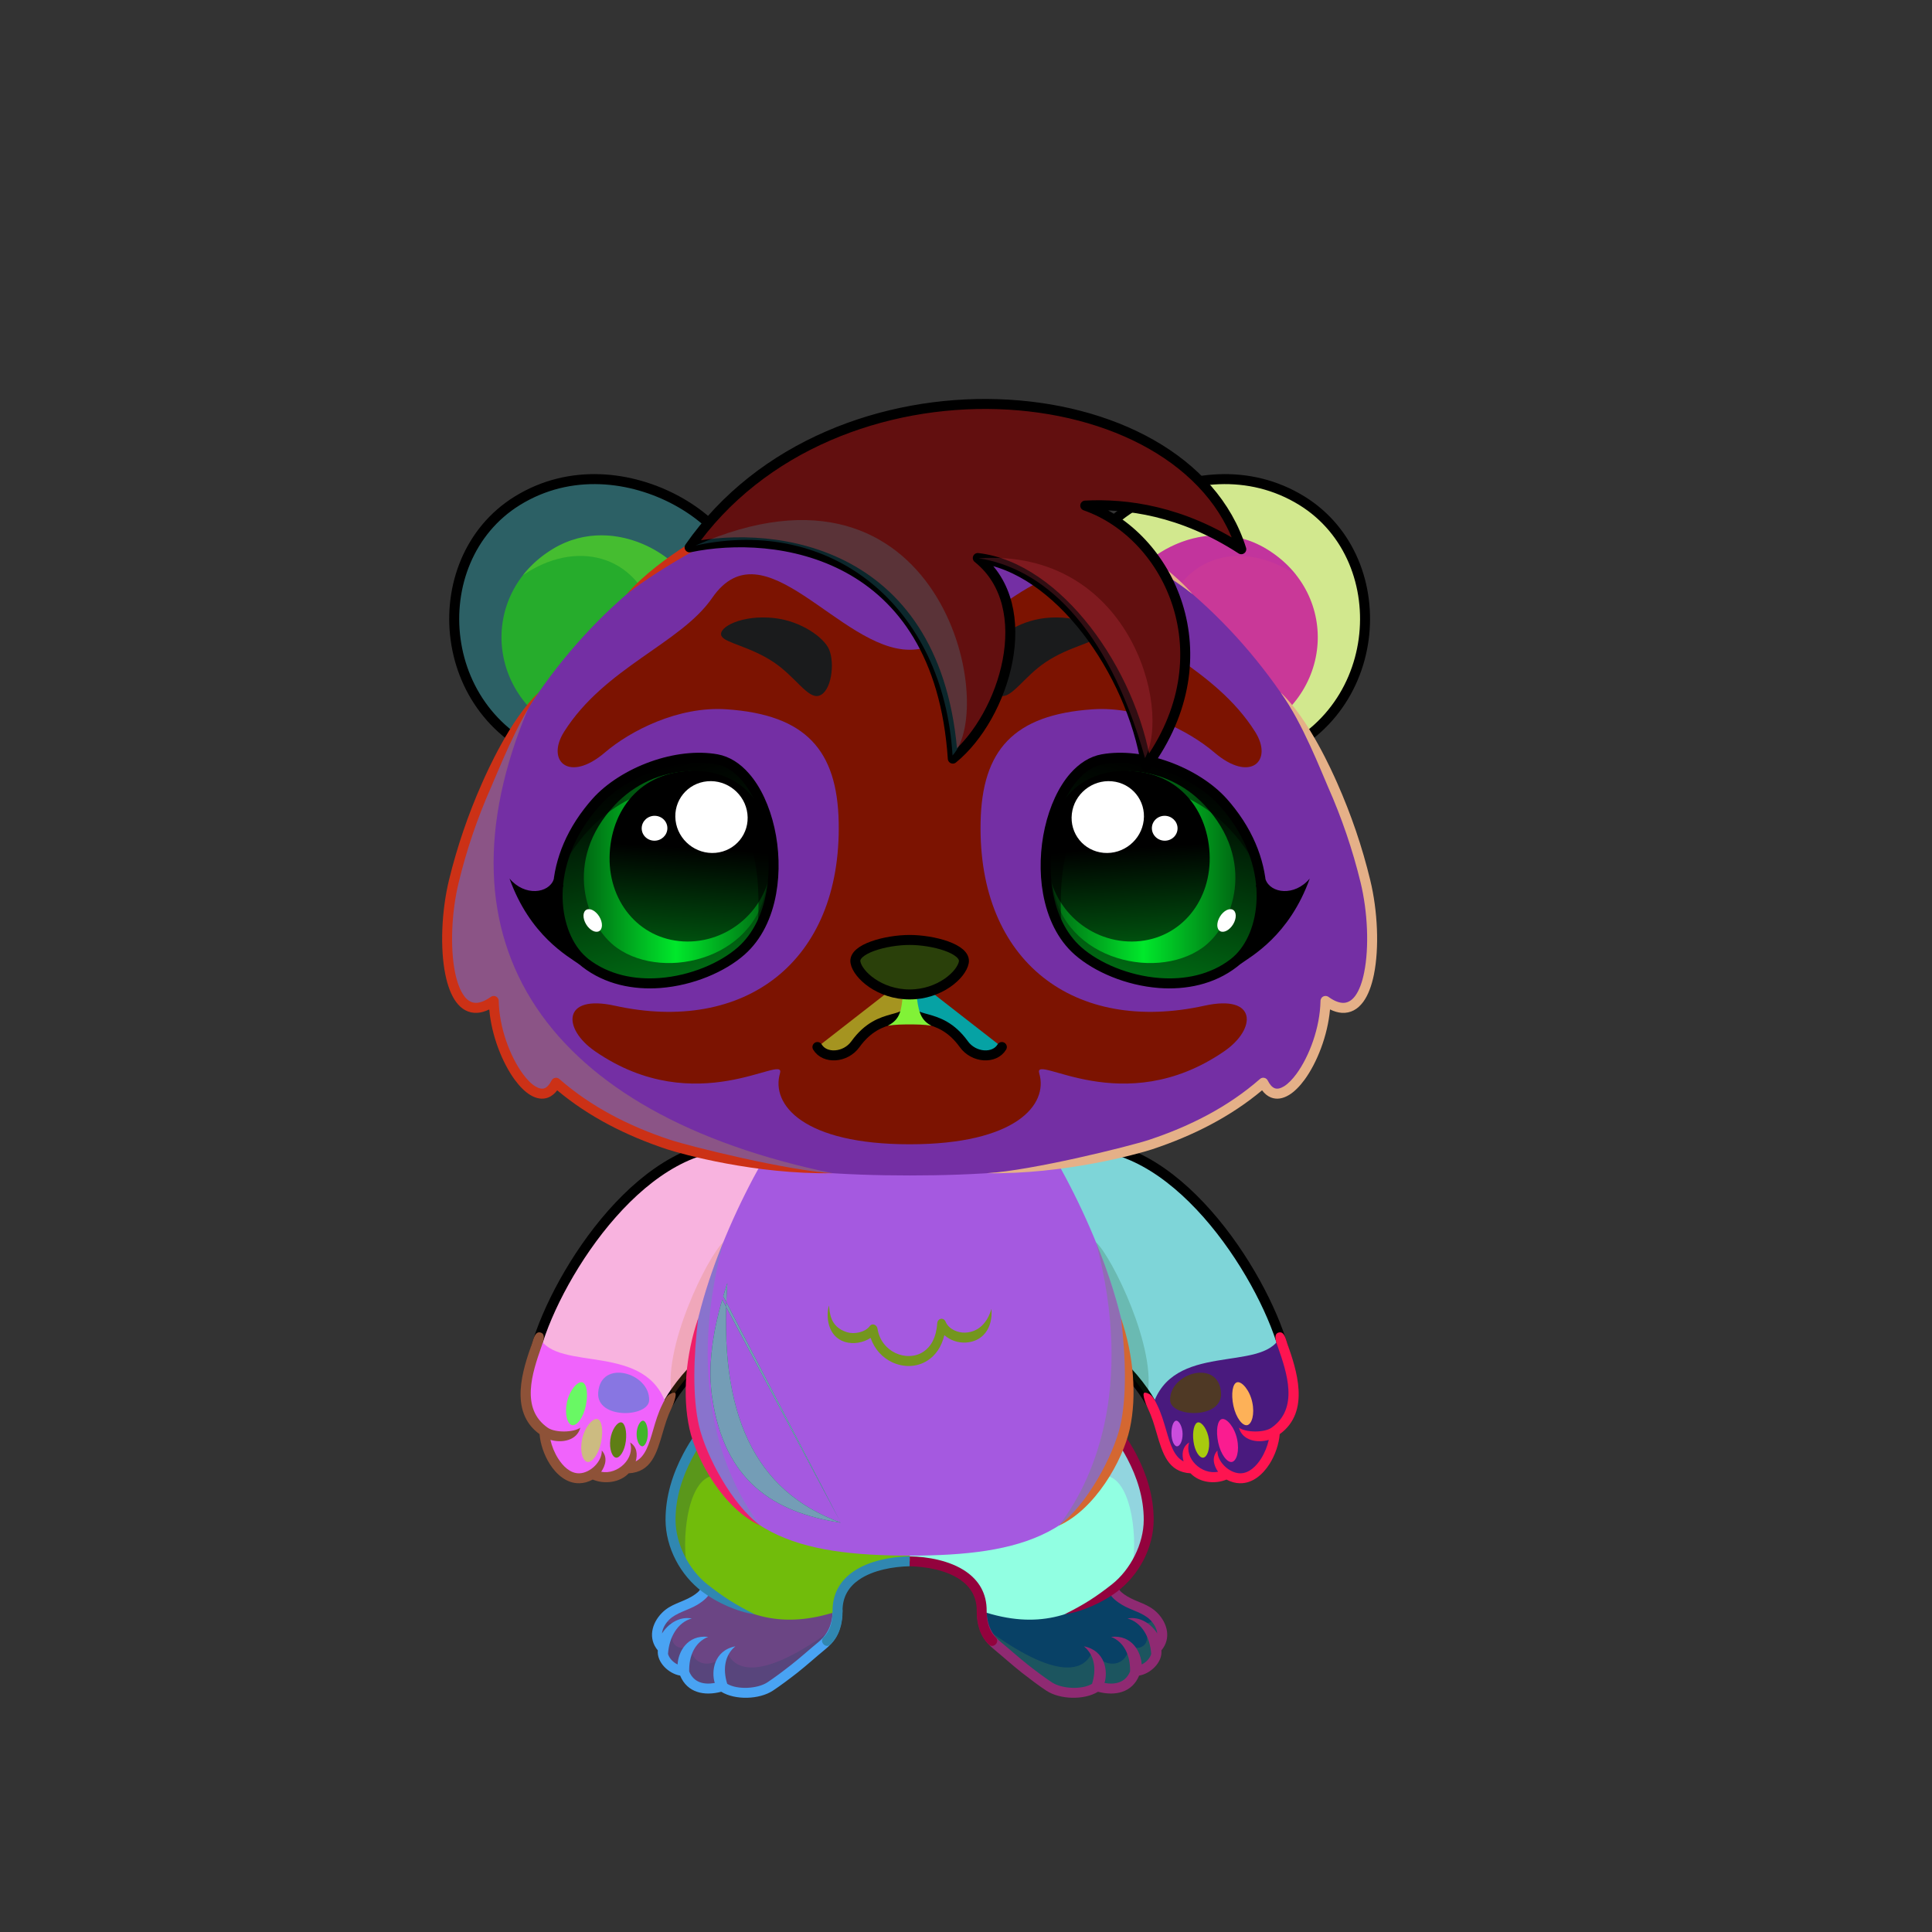 <svg xmlns="http://www.w3.org/2000/svg" xmlns:xlink="http://www.w3.org/1999/xlink" style="shape-rendering:geometricPrecision; text-rendering:geometricPrecision; image-rendering:optimizeQuality; fill-rule:evenodd; clip-rule:evenodd" version="1.1" viewBox="0 0 29000 29000" xml:space="preserve"><rect x="0" y="0" width="29000" height="29000" fill="#333333" stroke="none"/><defs><style type="text/css">.HairBack-Bear0fil22 {fill:none}
.Tail-Bear0fil22 {fill:none}
.RightFoot-Bear0fil35 {fill:#787878}
.RightFoot-Bear0fil14 {fill:black;fill-opacity:0.2}
.RightFoot-Bear0fil32 {fill:black;fill-rule:nonzero}
.RightLeg-Bear0fil437 {fill:url(#RightLeg-Bear0id151)}
.RightLeg-Bear0fil14 {fill:black;fill-opacity:0.2}
.RightLeg-Bear0fil32 {fill:black;fill-rule:nonzero}
.LeftFoot-Bear0fil35 {fill:#787878}
.LeftFoot-Bear0fil14 {fill:black;fill-opacity:0.2}
.LeftFoot-Bear0fil32 {fill:black;fill-rule:nonzero}
.LeftLeg-Bear0fil447 {fill:url(#LeftLeg-Bear0id520)}
.LeftLeg-Bear0fil14 {fill:black;fill-opacity:0.2}
.LeftLeg-Bear0fil32 {fill:black;fill-rule:nonzero}
.RightHand-Bear0fil452 {fill:url(#RightHand-Bear0id388)}
.RightHand-Bear0fil14 {fill:black;fill-opacity:0.2}
.RightHand-Bear0fil22 {fill:none}
.RightHand-Bear0str0 {stroke:black;stroke-width:150;stroke-linecap:round;stroke-linejoin:round}
.RightPaw-Bear0fil457 {fill:#585b5f}
.RightPaw-Bear0fil32 {fill:black;fill-rule:nonzero}
.RightPaw-Bear0fil458 {fill:#A16A6A}
.LeftHand-Bear0fil465 {fill:url(#LeftHand-Bear0id386)}
.LeftHand-Bear0fil14 {fill:black;fill-opacity:0.2}
.LeftHand-Bear0fil22 {fill:none}
.LeftHand-Bear0str0 {stroke:black;stroke-width:150;stroke-linecap:round;stroke-linejoin:round}
.LeftPaw-Bear0fil457 {fill:#585b5f}
.LeftPaw-Bear0fil32 {fill:black;fill-rule:nonzero}
.LeftPaw-Bear0fil458 {fill:#A16A6A}
.Body-Bear4fil481 {fill:url(#Body-Bear4id268)}
.Body-Bear4fil14 {fill:black;fill-opacity:0.2}
.Body-Bear4fil32 {fill:black;fill-rule:nonzero}
.Body-Bear4fil22 {fill:none}
.Ears-Bear0fil484 {fill:url(#Ears-Bear0id402)}
.Ears-Bear0fil14 {fill:black;fill-opacity:0.2}
.Ears-Bear0fil486 {fill:url(#Ears-Bear0id67)}
.Ears-Bear0fil483 {fill:url(#Ears-Bear0id492)}
.Ears-Bear0str4 {stroke:black;stroke-width:150}
.Ears-Bear0fil485 {fill:url(#Ears-Bear0id427)}
.Head-Bear5fil520 {fill:url(#Head-Bear5id232)}
.Head-Bear5fil14 {fill:black;fill-opacity:0.2}
.Head-Bear5fil32 {fill:black;fill-rule:nonzero}
.Head-Bear5fil521 {fill:url(#Head-Bear5id460)}
.Mouth-Bear10fil100 {fill:black}
.Mouth-Bear10fil22 {fill:none}
.Mouth-Bear10str0 {stroke:black;stroke-width:150;stroke-linecap:round;stroke-linejoin:round}
.Eyes-Bear3fil540 {fill:url(#Eyes-Bear3id940)}
.Eyes-Bear3fil541 {fill:url(#Eyes-Bear3id712)}
.Eyes-Bear3fil542 {fill:url(#Eyes-Bear3id670)}
.Eyes-Bear3fil152 {fill:white}
.Eyes-Bear3fil157 {fill:black;fill-opacity:0.502}
.Eyes-Bear3fil32 {fill:black;fill-rule:nonzero}
.Eyes-Bear3fil155 {fill:#202223}
.Eyes-Bear3fil14 {fill:black;fill-opacity:0.2}
.Eyes-Bear3fil543 {fill:url(#Eyes-Bear3id939)}
.Eyes-Bear3fil544 {fill:url(#Eyes-Bear3id725)}
.Eyes-Bear3fil545 {fill:url(#Eyes-Bear3id695)}
.Moustache-Bear0fil22 {fill:none}
.Nose-Bear0fil598 {fill:url(#Nose-Bear0id451)}
.Nose-Bear0str0 {stroke:black;stroke-width:150;stroke-linecap:round;stroke-linejoin:round}
.Hair-Bear6fil14 {fill:black;fill-opacity:0.2}
.Hair-Bear6fil604 {fill:url(#Hair-Bear6id1014)}
.Hair-Bear6str0 {stroke:black;stroke-width:150;stroke-linecap:round;stroke-linejoin:round}
</style><linearGradient gradientUnits="objectBoundingBox" id="RightLeg-Bear0id151" x1="50%" x2="50%" xlink:href="#RightLeg-Bear0id150" y1="100%" y2="0%">
  </linearGradient><linearGradient gradientUnits="objectBoundingBox" id="LeftLeg-Bear0id520" x1="50%" x2="50%" xlink:href="#LeftLeg-Bear0id150" y1="100%" y2="0%">
  </linearGradient><linearGradient gradientUnits="objectBoundingBox" id="RightHand-Bear0id388" x1="36.996%" x2="63.003%" xlink:href="#RightHand-Bear0id75" y1="2.665%" y2="97.335%">
  </linearGradient><linearGradient gradientUnits="objectBoundingBox" id="LeftHand-Bear0id386" x1="63.004%" x2="36.997%" xlink:href="#LeftHand-Bear0id75" y1="2.665%" y2="97.335%">
  </linearGradient><linearGradient gradientUnits="userSpaceOnUse" id="Body-Bear4id268" x1="13653.8" x2="13653.8" y1="17442" y2="23350.9">
   <stop offset="0" style="stop-opacity:1; stop-color:#313438"/>
   <stop offset="0.078" style="stop-opacity:1; stop-color:#313438"/>
   <stop offset="0.529" style="stop-opacity:1; stop-color:#585b5f"/>
   <stop offset="1" style="stop-opacity:1; stop-color:#787878"/>
  </linearGradient><linearGradient gradientUnits="userSpaceOnUse" id="Ears-Bear0id402" x1="8065.58" x2="9960.94" xlink:href="#Ears-Bear0id67" y1="8364.76" y2="10751.5">
  </linearGradient><linearGradient gradientUnits="userSpaceOnUse" id="Ears-Bear0id492" x1="7610.61" x2="10308.8" xlink:href="#Ears-Bear0id124" y1="7700.59" y2="10916.2">
  </linearGradient><linearGradient gradientUnits="userSpaceOnUse" id="Ears-Bear0id427" x1="19697" x2="16998.8" xlink:href="#Ears-Bear0id124" y1="7700.59" y2="10916.2">
  </linearGradient><linearGradient gradientUnits="userSpaceOnUse" id="Head-Bear5id232" x1="13653.8" x2="13653.8" y1="7273.2" y2="17643.8">
   <stop offset="0" style="stop-opacity:1; stop-color:#787878"/>
   <stop offset="0.149" style="stop-opacity:1; stop-color:#787878"/>
   <stop offset="0.749" style="stop-opacity:1; stop-color:#585b5f"/>
   <stop offset="1" style="stop-opacity:1; stop-color:#313438"/>
  </linearGradient><linearGradient gradientUnits="userSpaceOnUse" id="Head-Bear5id460" x1="13653.8" x2="13653.8" xlink:href="#Head-Bear5id133" y1="17175.7" y2="8619.7">
  </linearGradient><linearGradient gradientUnits="userSpaceOnUse" id="Eyes-Bear3id940" x1="10355.6" x2="9626.89" xlink:href="#Eyes-Bear3id27" y1="14602.1" y2="11532.8">
  </linearGradient><linearGradient gradientUnits="userSpaceOnUse" id="Eyes-Bear3id712" x1="8763.73" x2="11515.6" xlink:href="#Eyes-Bear3id57" y1="13015.7" y2="13015.7">
  </linearGradient><linearGradient gradientUnits="userSpaceOnUse" id="Eyes-Bear3id670" x1="10438.8" x2="10293.1" xlink:href="#Eyes-Bear3id384" y1="11586.1" y2="14117.6">
  </linearGradient><linearGradient gradientUnits="userSpaceOnUse" id="Eyes-Bear3id939" x1="16952.1" x2="17680.8" xlink:href="#Eyes-Bear3id27" y1="14602.1" y2="11532.8">
  </linearGradient><linearGradient gradientUnits="userSpaceOnUse" id="Eyes-Bear3id725" x1="18543.9" x2="15792.1" xlink:href="#Eyes-Bear3id57" y1="13015.7" y2="13015.7">
  </linearGradient><linearGradient gradientUnits="userSpaceOnUse" id="Eyes-Bear3id695" x1="16868.8" x2="17014.5" xlink:href="#Eyes-Bear3id384" y1="11586.1" y2="14117.6">
  </linearGradient><linearGradient gradientUnits="userSpaceOnUse" id="Nose-Bear0id451" x1="13653.8" x2="13653.8" y1="14108.6" y2="14926.9">
   <stop offset="0" style="stop-opacity:1; stop-color:#FFCCCC"/>
   <stop offset="1" style="stop-opacity:1; stop-color:#453F2C"/>
  </linearGradient><linearGradient gradientUnits="userSpaceOnUse" id="Hair-Bear6id1014" x1="17919.4" x2="11063.8" xlink:href="#Hair-Bear6id49" y1="10137.2" y2="7426.22">
  </linearGradient><linearGradient gradientUnits="userSpaceOnUse" id="RightLeg-Bear0id150" x1="15526.7" x2="15526.7" y1="24311.8" y2="20742.8">
   <stop offset="0" style="stop-opacity:1; stop-color:#787878"/>
   <stop offset="0.278" style="stop-opacity:1; stop-color:#787878"/>
   <stop offset="1" style="stop-opacity:1; stop-color:#585b5f"/>
  </linearGradient><linearGradient gradientUnits="userSpaceOnUse" id="LeftLeg-Bear0id150" x1="15526.7" x2="15526.7" y1="24311.8" y2="20742.8">
   <stop offset="0" style="stop-opacity:1; stop-color:#787878"/>
   <stop offset="0.278" style="stop-opacity:1; stop-color:#787878"/>
   <stop offset="1" style="stop-opacity:1; stop-color:#585b5f"/>
  </linearGradient><linearGradient gradientUnits="userSpaceOnUse" id="RightHand-Bear0id75" x1="17042.3" x2="17994.1" y1="17293.3" y2="21110.7">
   <stop offset="0" style="stop-opacity:1; stop-color:#313438"/>
   <stop offset="0.078" style="stop-opacity:1; stop-color:#313438"/>
   <stop offset="0.769" style="stop-opacity:1; stop-color:#585b5f"/>
   <stop offset="1" style="stop-opacity:1; stop-color:#585b5f"/>
  </linearGradient><linearGradient gradientUnits="userSpaceOnUse" id="LeftHand-Bear0id75" x1="17042.3" x2="17994.1" y1="17293.3" y2="21110.7">
   <stop offset="0" style="stop-opacity:1; stop-color:#313438"/>
   <stop offset="0.078" style="stop-opacity:1; stop-color:#313438"/>
   <stop offset="0.769" style="stop-opacity:1; stop-color:#585b5f"/>
   <stop offset="1" style="stop-opacity:1; stop-color:#585b5f"/>
  </linearGradient><linearGradient gradientUnits="userSpaceOnUse" id="Ears-Bear0id67" x1="19243.1" x2="17345.7" y1="8365.42" y2="10750.8">
   <stop offset="0" style="stop-opacity:1; stop-color:#F2E6E6"/>
   <stop offset="1" style="stop-opacity:1; stop-color:#B58383"/>
  </linearGradient><linearGradient gradientUnits="userSpaceOnUse" id="Ears-Bear0id124" x1="6835.68" x2="9754.72" y1="7449.24" y2="10928">
   <stop offset="0" style="stop-opacity:1; stop-color:#585b5f"/>
   <stop offset="1" style="stop-opacity:1; stop-color:#313438"/>
  </linearGradient><linearGradient gradientUnits="userSpaceOnUse" id="Head-Bear5id133" x1="13681.9" x2="13681.9" y1="17844" y2="15520.7">
   <stop offset="0" style="stop-opacity:1; stop-color:#f2e6e6"/>
   <stop offset="1" style="stop-opacity:1; stop-color:#ffffff"/>
  </linearGradient><linearGradient gradientUnits="userSpaceOnUse" id="Eyes-Bear3id27" x1="16937.6" x2="16937.6" y1="14961.3" y2="11448.6">
   <stop offset="0" style="stop-opacity:1; stop-color:#006913"/>
   <stop offset="1" style="stop-opacity:1; stop-color:black"/>
  </linearGradient><linearGradient gradientUnits="objectBoundingBox" id="Eyes-Bear3id57" x1="100%" x2="0%" y1="50%" y2="50%">
   <stop offset="0" style="stop-opacity:1; stop-color:#006913"/>
   <stop offset="0.502" style="stop-opacity:1; stop-color:#00e82b"/>
   <stop offset="1" style="stop-opacity:1; stop-color:#006913"/>
  </linearGradient><linearGradient gradientUnits="userSpaceOnUse" id="Eyes-Bear3id384" x1="16417.8" x2="16417.8" y1="11784.3" y2="14068.5">
   <stop offset="0" style="stop-opacity:1; stop-color:black"/>
   <stop offset="0.45" style="stop-opacity:1; stop-color:black"/>
   <stop offset="1" style="stop-opacity:1; stop-color:#004f0e"/>
  </linearGradient><linearGradient gradientUnits="userSpaceOnUse" id="Hair-Bear6id49" x1="13715.8" x2="13715.8" y1="6802.99" y2="8218.57">
   <stop offset="0" style="stop-opacity:1; stop-color:#ad6632"/>
   <stop offset="1" style="stop-opacity:1; stop-color:#c67f4d"/>
  </linearGradient></defs><g id="HairBack-Bear0">
 <animateTransform additive="sum" attributeName="transform" dur="10" repeatCount="indefinite" type="translate" values="0;0 200;0;0 200;0;0 200;0;0 200;0"/>
  <rect class="HairBack-Bear0fil22" height="998" width="1061" x="13124" y="20899"/>
 </g><g id="Tail-Bear0">
  <rect class="Tail-Bear0fil22" height="1129" width="1129" x="13089" y="21055"/>
 </g><g id="RightFoot-Bear0">
  <path class="RightFoot-Bear0fil35" d="M17045 25080c-66,213 -260,328 -578,232 -82,82 -466,170 -720,2 -241,-159 -607,-457 -720,-564 -96,-91 -335,-220 -291,-565 777,87 1299,173 1927,-306 18,146 320,205 479,267 233,89 426,392 211,604 42,135 -122,330 -308,330z" style="fill:#084166"/>
  <path class="RightFoot-Bear0fil14" d="M16490 25327c320,133 480,-45 565,-254 204,-15 307,-138 301,-308 28,-45 52,-79 86,-174 31,-139 -54,-325 -125,-351 31,144 -137,125 -191,129 232,292 -30,451 -178,321 -4,299 -321,400 -555,107 -111,282 -514,451 -1612,-364 1095,1261 1346,941 1709,894z" style="fill:#6ea543"/>
  <path class="RightFoot-Bear0fil32" d="M16963 25089c-68,167 -221,202 -384,173 53,-171 15,-486 -309,-550 160,131 191,345 122,563 -153,91 -454,76 -604,-23 -105,-69 -235,-166 -357,-262 -142,-112 -270,-229 -408,-342 -98,-80 -205,-212 -213,-454 5,-41 -24,-78 -65,-83 -41,-5 -84,23 -83,65 7,344 143,486 266,587 138,114 267,232 411,345 124,97 257,197 366,269 205,135 567,145 776,17 252,66 509,18 618,-243 169,-27 352,-197 334,-378 149,-177 94,-405 -60,-562 -136,-138 -294,-154 -454,-250 -66,-40 -120,-83 -125,-121l-137 73c20,64 119,137 185,176 138,83 316,117 424,227 53,54 98,127 105,203 -87,-137 -253,-261 -447,-225 213,57 340,284 356,532 -17,67 -81,130 -143,158 -9,-180 -141,-449 -459,-414 197,78 290,282 285,519z" style="fill:#8f2a72"/>
 </g><g id="LeftFoot-Bear0">
  <path class="LeftFoot-Bear0fil35" d="M10263 25080c66,213 260,328 578,232 82,82 466,170 720,2 241,-159 607,-457 719,-564 96,-91 336,-220 292,-565 -777,87 -1299,173 -1927,-306 -19,146 -321,205 -479,267 -233,89 -427,392 -211,604 -42,135 121,330 308,330z" style="fill:#6b4584"/>
  <path class="LeftFoot-Bear0fil14" d="M10817 25327c-320,133 -479,-45 -565,-254 -203,-15 -307,-138 -301,-308 -27,-45 -52,-79 -85,-174 -32,-139 54,-325 124,-351 -30,144 137,125 192,129 -233,292 29,451 178,321 4,299 321,400 554,107 112,282 515,451 1613,-364 -1095,1261 -1346,941 -1710,894z" style="fill:#0a4a5b"/>
  <path class="LeftFoot-Bear0fil32" d="M10345 25089c68,167 220,202 384,173 -54,-171 -16,-486 309,-550 -160,131 -191,345 -122,563 153,91 454,76 604,-23 104,-69 234,-166 356,-262 143,-112 271,-229 409,-342 97,-80 205,-212 213,-454 -5,-41 24,-78 65,-83 41,-5 84,23 83,65 -7,344 -143,486 -266,587 -139,114 -268,232 -411,345 -124,97 -258,197 -367,269 -205,135 -567,145 -776,17 -251,66 -509,18 -617,-243 -169,-27 -352,-197 -335,-378 -149,-177 -93,-405 61,-562 136,-138 294,-154 454,-250 66,-40 120,-83 125,-121l137 73c-20,64 -120,137 -185,176 -139,83 -316,117 -425,227 -53,54 -97,127 -104,203 86,-137 252,-261 447,-225 -213,57 -341,284 -357,532 18,67 82,130 144,158 8,-180 141,-449 459,-414 -197,78 -291,282 -285,519z" style="fill:#49a3f3"/>
 </g><g id="RightLeg-Bear0">
  <path class="RightLeg-Bear0fil437" d="M13654 20747c651,0 2263,-52 2620,230 303,239 971,977 969,1838 -2,444 -257,819 -524,1020 -578,425 -1151,626 -1983,350 7,-583 -643,-742 -1082,-749l0 -2689z" style="fill:#91ffe2"/>
  <path class="RightLeg-Bear0fil14" d="M16988 23561c110,-131 245,-442 245,-600 2,-776 -323,-1481 -652,-1782 -248,370 -56,940 55,979 367,105 445,994 352,1403z" style="fill:#9831d2"/>
  <path class="RightLeg-Bear0fil32" d="M16690 23782c-238,187 -417,303 -711,449 260,-35 573,-178 785,-337 332,-249 552,-662 553,-1079 1,-360 -110,-698 -263,-990 -227,-429 -547,-760 -734,-907 -32,-26 -79,-20 -105,12 -25,33 -20,80 13,105 175,139 478,451 693,860 144,273 248,587 247,920 -1,358 -198,746 -478,967zm-1745 794c71,68 -33,176 -104,108 -135,-130 -182,-317 -180,-500 3,-218 -99,-369 -246,-471 -213,-147 -519,-198 -761,-203l0 -149 1 0c265,5 604,62 845,229 186,129 314,320 310,596 -1,139 31,290 135,390z" style="fill:#93023d"/>
 </g><g id="LeftLeg-Bear0">
  <path class="LeftLeg-Bear0fil447" d="M13654 20747c-651,0 -2264,-52 -2620,230 -303,239 -971,977 -969,1838 1,444 256,819 524,1020 578,425 1150,626 1983,350 -7,-583 642,-742 1082,-749l0 -2689z" style="fill:#71bc0b"/>
  <path class="LeftLeg-Bear0fil14" d="M10320 23561c-110,-131 -245,-442 -245,-600 -3,-776 323,-1481 652,-1782 248,370 56,940 -56,979 -366,105 -444,994 -351,1403z" style="fill:#00075d"/>
  <path class="LeftLeg-Bear0fil32" d="M10618 23782c238,187 417,303 711,449 -260,-35 -573,-178 -785,-337 -332,-249 -552,-662 -554,-1079 -1,-360 110,-698 264,-990 226,-429 547,-760 734,-907 32,-26 79,-20 104,12 26,33 20,80 -12,105 -175,139 -478,451 -694,860 -143,273 -247,587 -246,920 1,358 198,746 478,967zm1745 794c-71,68 32,176 103,108 135,-130 183,-317 181,-500 -3,-218 98,-369 246,-471 212,-147 519,-198 761,-203l0 -149 -1 0c-265,5 -604,62 -845,229 -186,129 -314,320 -311,596 2,139 -31,290 -134,390z" style="fill:#3087b1"/>
 </g><g id="RightHand-Bear0">
 <animateTransform additive="sum" attributeName="transform" dur="10" repeatCount="indefinite" type="translate" values="0;0 200;0;0 200;0;0 200;0;0 200;0"/>
  <path class="RightHand-Bear0fil452" d="M16111 17210c1487,-179 2823,1880 3151,3021 160,558 -1806,1220 -1964,882 -68,-147 -295,-477 -571,-705 -149,-820 -321,-1468 -1092,-3106 169,-47 290,-69 476,-92z" style="fill:#4b4653"/>
  <path class="RightHand-Bear0fil22 RightHand-Bear0str0" d="M16111 17205c1487,-179 2823,1880 3151,3021 160,558 -1806,1220 -1964,882 -68,-147 -295,-477 -571,-705 -149,-820 -321,-1468 -1092,-3106 169,-47 290,-69 476,-92z" style="fill:#7ed5d8"/>
  <path class="RightHand-Bear0fil14" d="M17217 20971c-131,-206 -302,-406 -490,-563 -50,-606 -203,-1164 -276,-1762 236,212 930,1618 766,2325z" style="fill:#1b5319"/>
 </g><g id="LeftHand-Bear0">
 <animateTransform additive="sum" attributeName="transform" dur="10" repeatCount="indefinite" type="translate" values="0;0 200;0;0 200;0;0 200;0;0 200;0"/>
  <path class="LeftHand-Bear0fil465" d="M11197 17210c-1488,-179 -2824,1880 -3151,3021 -160,558 1806,1220 1963,882 69,-147 296,-477 571,-705 149,-820 322,-1468 1092,-3106 -168,-47 -290,-69 -475,-92z" style="fill:#dbfc01"/>
  <path class="LeftHand-Bear0fil22 LeftHand-Bear0str0" d="M11197 17205c-1488,-179 -2824,1880 -3151,3021 -160,558 1806,1220 1963,882 69,-147 296,-477 571,-705 149,-820 322,-1468 1092,-3106 -168,-47 -290,-69 -475,-92z" style="fill:#f8b3df"/>
  <path class="LeftHand-Bear0fil14" d="M10090 20971c132,-206 303,-406 490,-563 51,-606 203,-1164 276,-1762 -235,212 -929,1618 -766,2325z" style="fill:#d37a2b"/>
 </g><g id="Body-Bear4">
 <animateTransform additive="sum" attributeName="transform" dur="10" repeatCount="indefinite" type="translate" values="0;0 200;0;0 200;0;0 200;0;0 200;0"/>
  <path class="Body-Bear4fil481" d="M13654 23351c1692,-3 2768,-307 3233,-1926 302,-1052 -330,-2764 -1019,-3983 -551,110 -1409,139 -2214,150 -806,-11 -1663,-40 -2215,-150 -688,1219 -1321,2931 -1018,3983 465,1619 1541,1923 3233,1926z" style="fill:#a559e0"/>
  <path class="Body-Bear4fil14" d="M11416 22901c-455,-288 -787,-750 -995,-1476 -211,-735 34,-1792 435,-2779 -591,2230 70,3628 560,4255z" style="fill:#1be086"/>
  <path class="Body-Bear4fil32" d="M11416 22901c-539,-241 -960,-968 -1067,-1455 -108,-487 -59,-1102 131,-1659 -71,577 -87,1191 13,1618 104,444 495,1184 923,1496z" style="fill:#ef1e68"/>
  <path class="Body-Bear4fil22" d="M12621 22856c-1016,-156 -1749,-629 -1932,-1889 -2,-17 -5,-34 -7,-51l0 -4c-2,-16 -4,-32 -5,-48l-1 -7c-1,-15 -3,-31 -4,-46l0 -8c-2,-15 -3,-30 -3,-46l-1 -8c-1,-16 -1,-31 -2,-47l0 -6c-1,-17 -1,-34 -1,-51l0 -5c0,-17 0,-34 0,-50l0 -8c0,-15 0,-31 1,-47l0 -9c1,-15 1,-30 2,-46l0 -11c1,-14 2,-29 3,-44l1 -12c1,-15 2,-29 3,-44l1 -13c1,-15 3,-31 4,-46l2 -14c1,-15 3,-30 5,-44l1 -15c2,-14 4,-27 5,-41l3 -18c2,-13 3,-26 5,-39l3 -18c2,-12 4,-25 6,-38 1,-7 2,-14 4,-22 2,-12 4,-25 6,-37l4 -23c2,-11 4,-23 6,-34 2,-9 4,-18 6,-28 2,-10 4,-21 6,-32 2,-9 4,-18 6,-27 2,-11 4,-21 7,-32l6 -27c2,-11 4,-21 7,-31 3,-13 6,-25 9,-37l5 -21c3,-14 6,-27 9,-40l5 -18c4,-14 7,-28 11,-42l4 -15c4,-15 8,-30 12,-46l3 -8c4,-16 9,-33 14,-49l1 -7m15 -50l9 -28c5,-17 10,-34 15,-52l2 -5c6,-17 11,-34 17,-51l1 -6c6,-18 12,-36 18,-54l0 -1c-142,1971 409,3124 1703,3596" style="fill:#028246"/>
  <path class="Body-Bear4fil22" d="M12621 22856c-1016,-156 -1749,-629 -1932,-1889 -2,-17 -5,-34 -7,-51l0 -4c-2,-16 -4,-32 -5,-48l-1 -7c-1,-15 -3,-31 -4,-46l0 -8c-2,-15 -3,-30 -3,-46l-1 -8c-1,-16 -1,-31 -2,-47l0 -6c-1,-17 -1,-34 -1,-51l0 -5c0,-17 0,-34 0,-50l0 -8c0,-15 0,-31 1,-47l0 -9c1,-15 1,-30 2,-46l0 -11c1,-14 2,-29 3,-44l1 -12c1,-15 2,-29 3,-44l1 -13c1,-15 3,-31 4,-46l2 -14c1,-15 3,-30 5,-44l1 -15c2,-14 4,-27 5,-41l3 -18c2,-13 3,-26 5,-39l3 -18c2,-12 4,-25 6,-38 1,-7 2,-14 4,-22 2,-12 4,-25 6,-37l4 -23c2,-11 4,-23 6,-34 2,-9 4,-18 6,-28 2,-10 4,-21 6,-32 2,-9 4,-18 6,-27 2,-11 4,-21 7,-32l6 -27c2,-11 4,-21 7,-31 3,-13 6,-25 9,-37l5 -21c3,-14 6,-27 9,-40l5 -18c4,-14 7,-28 11,-42l4 -15c4,-15 8,-30 12,-46l3 -8c4,-16 9,-33 14,-49l1 -7m15 -50l9 -28c5,-17 10,-34 15,-52l2 -5c6,-17 11,-34 17,-51l1 -6c6,-18 12,-36 18,-54l0 -1c-142,1971 409,3124 1703,3596" style="fill:#749db6"/>
  <path class="Body-Bear4fil14" d="M15892 22901c455,-288 786,-750 995,-1476 211,-735 -34,-1792 -436,-2779 592,2230 -69,3628 -559,4255z" style="fill:#3ebf03"/>
  <path class="Body-Bear4fil32" d="M15892 22901c539,-241 960,-968 1067,-1455 107,-487 59,-1102 -132,-1659 72,577 87,1191 -12,1618 -104,444 -496,1184 -923,1496z" style="fill:#d46731"/>
  <path class="Body-Bear4fil32" d="M12443 19595c14,90 3,320 274,403 104,32 268,2 338,-92 40,-54 108,-17 116,35 27,177 135,303 267,367 69,33 144,49 218,46 72,-2 143,-23 205,-64 110,-73 193,-211 207,-426 2,-41 34,-72 70,-69 26,2 48,21 57,47 49,115 191,167 297,161 200,-11 329,-149 390,-357 24,291 -132,492 -383,506 -114,7 -234,-31 -324,-111 -43,180 -134,304 -248,378 -81,54 -173,81 -267,85 -93,3 -187,-17 -273,-58 -141,-68 -261,-192 -318,-364 -112,74 -260,99 -386,61 -266,-82 -287,-394 -240,-548z" style="fill:#74961e"/>
 </g><g id="RightPaw-Bear0">
 <animateTransform additive="sum" attributeName="transform" dur="10" repeatCount="indefinite" type="translate" values="0;0 200;0;0 200;0;0 200;0;0 200;0"/>
  <path class="RightPaw-Bear0fil457" d="M19212 20074c101,319 446,1074 -76,1413 -8,341 -321,891 -722,638 -151,80 -387,68 -509,-83 -446,-4 -409,-537 -607,-929 295,-982 1641,-506 1914,-1039z" style="fill:#491a7e"/>
  <path class="RightPaw-Bear0fil32" d="M19190 20003c89,-30 112,105 135,170 130,372 354,1015 -116,1354 -11,143 -66,311 -153,448 -99,155 -252,294 -446,289 -65,-1 -132,-19 -200,-55 -176,73 -404,47 -540,-94 -338,-20 -419,-297 -509,-605 -35,-123 -73,-250 -129,-363 -19,-37 -94,-221 -57,-240 16,-8 67,4 101,36 47,44 78,115 89,136 63,125 102,260 140,389 60,206 115,395 261,468 -29,-101 -22,-219 84,-284 -76,237 182,489 434,440 -65,-93 -101,-219 -10,-319 -6,164 172,338 339,342 137,3 248,-112 316,-220 55,-87 95,-188 116,-282 -169,50 -397,13 -448,-183 104,74 378,78 488,1 414,-287 232,-827 98,-1209 -22,-63 -77,-193 7,-219z" style="fill:#fe1450"/>
  <path class="RightPaw-Bear0fil458" d="M18721 21392c-70,15 -168,-109 -207,-290 -38,-180 -13,-339 57,-354 70,-15 188,120 226,300 39,181 -7,329 -76,344z" style="fill:#fdb158"/>
  <path class="RightPaw-Bear0fil458" d="M18493 21944c-70,15 -168,-109 -207,-289 -38,-181 -13,-340 57,-355 70,-14 188,120 226,301 39,180 -7,328 -76,343z" style="fill:#fa1c90"/>
  <path class="RightPaw-Bear0fil458" d="M18061 21880c-58,7 -128,-100 -147,-248 -19,-148 13,-275 70,-282 57,-7 143,110 162,258 19,148 -28,265 -85,272z" style="fill:#a8cb0e"/>
  <path class="RightPaw-Bear0fil458" d="M17668 21710c-41,0 -83,-82 -84,-190 -2,-107 31,-195 72,-195 42,-1 94,90 95,197 2,108 -41,187 -83,188z" style="fill:#ca4ddd"/>
  <path class="RightPaw-Bear0fil458" d="M18328 20905c28,402 -757,372 -764,113 -13,-411 729,-626 764,-113z" style="fill:#4f3925"/>
 </g><g id="LeftPaw-Bear0">
 <animateTransform additive="sum" attributeName="transform" dur="10" repeatCount="indefinite" type="translate" values="0;0 200;0;0 200;0;0 200;0;0 200;0"/>
  <path class="LeftPaw-Bear0fil457" d="M8095 20074c-101,319 -445,1074 76,1413 8,341 322,891 722,638 152,80 388,68 510,-83 446,-4 408,-537 606,-929 -294,-982 -1641,-506 -1914,-1039z" style="fill:#f063fc"/>
  <path class="LeftPaw-Bear0fil32" d="M8118 20003c-89,-30 -112,105 -135,170 -130,372 -355,1015 116,1354 11,143 66,311 153,448 98,155 252,294 446,289 65,-1 131,-19 199,-55 176,73 405,47 540,-94 339,-20 419,-297 509,-605 36,-123 73,-250 130,-363 19,-37 93,-221 56,-240 -15,-8 -66,4 -100,36 -47,44 -79,115 -89,136 -63,125 -103,260 -140,389 -60,206 -116,395 -261,468 29,-101 22,-219 -84,-284 76,237 -182,489 -434,440 64,-93 101,-219 9,-319 6,164 -171,338 -338,342 -138,3 -248,-112 -316,-220 -56,-87 -96,-188 -117,-282 170,50 397,13 449,-183 -104,74 -378,78 -489,1 -414,-287 -231,-827 -98,-1209 22,-63 78,-193 -6,-219z" style="fill:#8e5238"/>
  <path class="LeftPaw-Bear0fil458" d="M8587 21392c70,15 168,-109 206,-290 39,-180 14,-339 -56,-354 -70,-15 -188,120 -227,300 -38,181 7,329 77,344z" style="fill:#69f864"/>
  <path class="LeftPaw-Bear0fil458" d="M8815 21944c70,15 168,-109 206,-289 39,-181 14,-340 -56,-355 -70,-14 -188,120 -227,301 -38,180 7,328 77,343z" style="fill:#ccbb81"/>
  <path class="LeftPaw-Bear0fil458" d="M9247 21880c57,7 128,-100 147,-248 18,-148 -13,-275 -70,-282 -58,-7 -144,110 -163,258 -18,148 29,265 86,272z" style="fill:#5f7e15"/>
  <path class="LeftPaw-Bear0fil458" d="M9640 21710c41,0 83,-82 84,-190 1,-107 -31,-195 -73,-195 -41,-1 -94,90 -95,197 -1,108 42,187 84,188z" style="fill:#41b52b"/>
  <path class="LeftPaw-Bear0fil458" d="M8979 20905c-27,402 757,372 765,113 12,-411 -729,-626 -765,-113z" style="fill:#8876e2"/>
 </g><g id="Ears-Bear0">
 <animateTransform additive="sum" attributeName="transform" dur="10" repeatCount="indefinite" type="translate" values="0;0 200;0;0 200;0;0 200;0;0 200;0"/>
  <g>
        <animateTransform additive="sum" attributeName="transform" dur="10" repeatCount="indefinite" type="rotate" values="0;0;0;0;0;0;10;0;0;0;0;0;0;0;0;0;0;0;0;0;0;0;0;0;0;0;0;0;0;0;0;0;0;0;0;0;0;0;0;0;0;0;0;0;0;0;0;0;0;0;0;0;0;0;0;0;0;0;0;0;0;0;0;0;0;0;0;0;0;0;0;0;0;0;0;0;0;0;0;0;0;0"/>
        <g>
          <animateTransform additive="sum" attributeName="transform" dur="10" repeatCount="indefinite" type="translate" values="0;0;0;0;0;0;2000 -2000;0;0;0;0;0;0;0;0;0;0;0;0;0;0;0;0;0;0;0;0;0;0;0;0;0;0;0;0;0;0;0;0;0;0;0;0;0;0;0;0;0;0;0;0;0;0;0;0;0;0;0;0;0;0;0;0;0;0;0;0;0;0;0;0;0;0;0;0;0;0;0;0;0;0;0"/>
          <path class="Ears-Bear0fil483 Ears-Bear0str4" d="M8423 11425c-1902,-556 -2103,-3013 -660,-3907 1604,-993 3684,513 3290,1407 -1605,514 -1656,897 -2630,2500z" style="fill:#2c6065"/>
          <path class="Ears-Bear0fil484" d="M8629 11081c-1353,-540 -1456,-2164 -328,-2843 961,-579 2134,198 2198,889 -1107,434 -1297,1026 -1870,1954z" style="fill:#26ac2c"/>
          <path class="Ears-Bear0fil14" d="M7847 8636c119,-152 270,-287 454,-398 935,-563 2070,157 2190,832l-670 173c-264,-918 -1176,-1155 -1974,-607z" style="fill:#c7fe44"/>
        </g>
  </g>
  <g>
        <animateTransform additive="sum" attributeName="transform" dur="10" repeatCount="indefinite" type="rotate" values="0;0;0;0;0;0;-10;0;0;0;0;0;0;0;0;0;0;0;0;0;0;0;0;0;0;0;0;0;0;0;0;0;0;0;0;0;0;0;0;0;0;0;0;0;0;0;0;0;0;0;0;0;0;0;0;0;0;0;0;0;0;0;0;0;0;0;0;0;0;0;0;0;0;0;0;0;0;0;0;0;0;0"/>
        <g>
            <animateTransform additive="sum" attributeName="transform" dur="10" repeatCount="indefinite" type="translate" values="0;0;0;0;0;0;-2500 2500;0;0;0;0;0;0;0;0;0;0;0;0;0;0;0;0;0;0;0;0;0;0;0;0;0;0;0;0;0;0;0;0;0;0;0;0;0;0;0;0;0;0;0;0;0;0;0;0;0;0;0;0;0;0;0;0;0;0;0;0;0;0;0;0;0;0;0;0;0;0;0;0;0;0;0"/>
			      <path class="Ears-Bear0fil485 Ears-Bear0str4" d="M18885 11425c1901,-556 2103,-3013 660,-3907 -1604,-993 -3684,513 -3290,1407 1605,514 1656,897 2630,2500z" style="fill:#d2e88e"/>
            <path class="Ears-Bear0fil486" d="M18678 11081c1354,-540 1457,-2164 329,-2843 -961,-579 -2134,198 -2198,889 1107,434 1297,1026 1869,1954z" style="fill:#c93898"/>
            <path class="Ears-Bear0fil14" d="M19461 8636c-119,-152 -270,-287 -454,-398 -935,-563 -2070,157 -2190,832l669 173c264,-918 1176,-1155 1975,-607z" style="fill:#a725b3"/>
        </g>
  </g>  
 </g><g id="Head-Bear5">
 <animateTransform additive="sum" attributeName="transform" dur="10" repeatCount="indefinite" type="translate" values="0;0 200;0;0 200;0;0 200;0;0 200;0"/>
  <path class="Head-Bear5fil520" d="M13654 7273c-3309,0 -6045,2676 -6842,5956 -225,925 -94,2287 599,1795 14,821 658,1783 935,1228 1306,1144 3346,1392 5308,1392 1962,0 4002,-248 5308,-1392 276,555 920,-407 934,-1228 693,492 824,-870 600,-1795 -797,-3280 -3533,-5956 -6842,-5956z" style="fill:#742fa4"/>
  <path class="Head-Bear5fil14" d="M7936 10616c-511,790 -897,1677 -1124,2613 -225,925 -94,2287 599,1795 14,821 658,1783 935,1228 1049,919 2573,1260 4149,1358 -4263,-881 -6070,-3424 -4559,-6994z" style="fill:#e9e912"/>
  <path class="Head-Bear5fil32" d="M12848 7326c-615,115 -1491,466 -1775,598 -285,132 -1125,569 -1666,994 495,-570 1417,-1044 1603,-1130 181,-84 992,-436 1838,-462zm-4763 3069c-325,447 -615,1200 -714,1421 -203,458 -367,937 -486,1431 -106,436 -132,970 -54,1352 30,146 75,268 135,350 51,70 115,109 192,104 59,-4 129,-32 210,-90 34,-23 80,-16 104,18 10,14 15,29 14,45 8,398 169,830 361,1092 63,86 128,153 191,190 51,31 99,42 138,26 36,-15 71,-52 103,-115 18,-37 63,-52 100,-34 8,4 14,9 20,14 469,410 1035,703 1660,910 310,102 1767,462 2436,501 -1158,20 -2267,-288 -2483,-359 -615,-204 -1175,-489 -1648,-885 -39,52 -84,87 -132,107 -87,35 -180,19 -271,-36 -80,-48 -160,-128 -235,-230 -187,-256 -348,-662 -382,-1055 -63,31 -122,47 -177,51 -133,8 -240,-53 -322,-165 -73,-100 -126,-242 -160,-409 -82,-402 -56,-962 54,-1417 122,-502 289,-989 496,-1456 71,-160 424,-962 850,-1361z" style="fill:#cc3116"/>
  <path class="Head-Bear5fil32" d="M14460 7326c615,115 1491,466 1774,598 286,132 1126,569 1667,994 -495,-570 -1417,-1044 -1604,-1130 -181,-84 -992,-436 -1837,-462zm4763 3069c325,447 615,1200 713,1421 203,458 367,937 487,1431 106,436 131,970 53,1352 -29,146 -74,268 -134,350 -52,70 -116,109 -192,104 -60,-4 -130,-32 -210,-90 -34,-23 -81,-16 -105,18 -9,14 -14,29 -14,45 -7,398 -168,830 -360,1092 -63,86 -129,153 -191,190 -52,31 -99,42 -138,26 -37,-15 -71,-52 -103,-115 -18,-37 -63,-52 -101,-34 -7,4 -14,9 -19,14 -469,410 -1036,703 -1660,910 -311,102 -1768,462 -2436,501 1157,20 2267,-288 2483,-359 614,-204 1175,-489 1648,-885 39,52 83,87 132,107 87,35 179,19 271,-36 80,-48 160,-128 235,-230 187,-256 347,-662 382,-1055 63,31 121,47 176,51 134,8 240,-53 323,-165 73,-100 126,-242 160,-409 82,-402 56,-962 -55,-1417 -121,-502 -288,-989 -495,-1456 -71,-160 -424,-962 -850,-1361z" style="fill:#e5b088"/>
  <path class="Head-Bear5fil521" d="M13654 9753c-1049,0 -2189,-1903 -2965,-777 -473,686 -1613,1042 -2223,2010 -274,436 75,771 615,308 371,-318 1096,-698 1827,-647 1187,81 1660,614 1681,1696 42,2099 -1415,3181 -3361,2753 -796,-176 -781,349 -299,682 1527,1054 2871,21 2779,332 -139,473 354,1066 1946,1066 1592,0 2085,-593 1945,-1066 -91,-311 1252,722 2780,-332 482,-333 497,-858 -300,-682 -1945,428 -3402,-654 -3360,-2753 21,-1082 494,-1615 1681,-1696 731,-51 1455,329 1827,647 540,463 889,128 614,-308 -609,-968 -1749,-1324 -2222,-2010 -777,-1126 -1916,777 -2965,777z" style="fill:#7c1301"/>
 </g><g id="Mouth-Bear10">
 <animateTransform additive="sum" attributeName="transform" dur="10" repeatCount="indefinite" type="translate" values="0;0 200;0;0 200;0;0 200;0;0 200;0"/>
  <path class="Mouth-Bear10fil22 Mouth-Bear10str0" d="M12270 15716c109,183 422,164 570,-42 385,-534 814,-260 814,-619l0 -417" style="fill:#a59420"/>
  <path class="Mouth-Bear10fil22 Mouth-Bear10str0" d="M15038 15716c-109,183 -422,164 -570,-42 -385,-534 -814,-260 -814,-619l0 -417" style="fill:#06a2a4"/>
  <path class="Mouth-Bear10fil100" d="M13554 14927c-27,234 -33,369 -227,469 114,-18 218,-19 327,-19 108,0 213,1 326,19 -184,-95 -193,-255 -226,-469 -2,-11 -199,11 -200,0z" style="fill:#81f237"/>
 </g><g id="Eyes-Bear3">
 <animateTransform additive="sum" attributeName="transform" dur="10" repeatCount="indefinite" type="translate" values="0;0 200;0;0 200;0;0 200;0;0 200;0"/>
  <path class="Eyes-Bear3fil540" d="M8787 14454c716,555 1823,273 2338,-179 861,-756 482,-2725 -364,-2878 -619,-112 -1415,199 -1813,645 -841,944 -646,2037 -161,2412z"/>
  <path class="Eyes-Bear3fil541" d="M11516 13190c-40,-809 -348,-1491 -918,-1589 -84,-14 -167,-23 -248,-26 -435,18 -828,197 -1122,509 -784,833 -438,1809 33,2144 731,519 2178,143 2255,-1038z"/>
  <path class="Eyes-Bear3fil542" d="M10458 11572c786,25 1160,663 1122,1368 -39,705 -649,1228 -1325,1191 -675,-37 -1142,-620 -1103,-1326 39,-705 519,-1258 1306,-1233z"/>
  <circle class="Eyes-Bear3fil152" r="235" transform="matrix(0.423 -0.242 0.41 0.681 8897.06 13816.7)"/>
  <path class="Eyes-Bear3fil157" d="M11374 13902c463,-1052 123,-2342 -636,-2479 -668,-121 -1328,104 -1758,586 -278,311 -444,654 -525,990 437,-823 1220,-1258 1860,-1156 911,145 1126,998 1059,2059z"/>
  <path class="Eyes-Bear3fil32" d="M8695 14475c-170,-121 -741,-431 -1047,-1288 229,273 587,223 663,15l146 90c-317,692 307,1191 748,1305l-510 -122z"/>
  <path class="Eyes-Bear3fil155" d="M10830 9546c51,106 427,155 784,394 328,220 512,552 678,503 186,-54 243,-483 152,-696 -75,-174 -410,-422 -820,-469 -484,-56 -855,139 -794,268z"/>
  <path class="Eyes-Bear3fil14" d="M10830 9546c51,106 427,155 784,394 328,220 512,552 678,503 186,-54 243,-483 152,-696 -75,-174 -410,-422 -820,-469 -484,-56 -855,139 -794,268z"/>
  <path class="Eyes-Bear3fil32" d="M8832 14395c309,239 695,314 1072,285 459,-35 901,-224 1172,-461 231,-204 368,-502 427,-828 56,-306 43,-636 -25,-937 -68,-297 -189,-564 -349,-747 -111,-126 -239,-211 -382,-236 -289,-53 -621,-8 -930,102 -323,115 -618,300 -813,519 -41,46 -79,92 -114,136 -330,426 -454,873 -445,1258 10,380 149,699 350,877 13,12 26,23 37,32zm1083 435c-410,31 -833,-53 -1174,-317 -17,-13 -32,-25 -46,-38 -229,-204 -389,-563 -399,-985 -11,-417 123,-897 476,-1353 38,-49 78,-98 120,-145 211,-237 530,-437 875,-560 332,-118 691,-166 1007,-109 177,33 335,135 467,286 178,201 310,492 383,813 72,318 85,669 26,995 -64,358 -217,687 -476,914 -292,257 -767,461 -1259,499z"/>
  <circle class="Eyes-Bear3fil152" r="235" transform="matrix(2.295 -0.209 0.267 2.285 10679.6 12264.4)"/>
  <circle class="Eyes-Bear3fil152" r="235" transform="matrix(0.82 0.02 -0.026 0.795 9824.83 12432.4)"/>
  <path class="Eyes-Bear3fil543" d="M18521 14454c-717,555 -1824,273 -2339,-179 -860,-756 -481,-2725 365,-2878 619,-112 1415,199 1813,645 841,944 646,2037 161,2412z"/>
  <path class="Eyes-Bear3fil544" d="M15792 13190c39,-809 348,-1491 917,-1589 84,-14 167,-23 249,-26 434,18 828,197 1121,509 784,833 439,1809 -32,2144 -732,519 -2178,143 -2255,-1038z"/>
  <path class="Eyes-Bear3fil545" d="M16850 11572c-787,25 -1161,663 -1122,1368 39,705 649,1228 1324,1191 676,-37 1143,-620 1104,-1326 -39,-705 -520,-1258 -1306,-1233z"/>
  <circle class="Eyes-Bear3fil152" r="235" transform="matrix(-0.423 -0.242 -0.41 0.681 18410.6 13816.7)"/>
  <path class="Eyes-Bear3fil157" d="M15934 13902c-464,-1052 -124,-2342 636,-2479 668,-121 1328,104 1758,586 277,311 444,654 525,990 -437,-823 -1220,-1258 -1860,-1156 -911,145 -1126,998 -1059,2059z"/>
  <path class="Eyes-Bear3fil32" d="M18612 14475c171,-121 741,-431 1048,-1288 -229,273 -588,223 -663,15l-147 90c318,692 -307,1191 -747,1305l509 -122z"/>
  <path class="Eyes-Bear3fil155" d="M16477 9546c-50,106 -426,155 -783,394 -328,220 -512,552 -679,503 -185,-54 -242,-483 -151,-696 75,-174 410,-422 819,-469 484,-56 856,139 794,268z"/>
  <path class="Eyes-Bear3fil14" d="M16477 9546c-50,106 -426,155 -783,394 -328,220 -512,552 -679,503 -185,-54 -242,-483 -151,-696 75,-174 410,-422 819,-469 484,-56 856,139 794,268z"/>
  <path class="Eyes-Bear3fil32" d="M18475 14395c-308,239 -695,314 -1072,285 -459,-35 -901,-224 -1171,-461 -232,-204 -369,-502 -428,-828 -55,-306 -42,-636 26,-937 67,-297 188,-564 349,-747 110,-126 239,-211 381,-236 290,-53 621,-8 930,102 323,115 619,300 814,519 41,46 79,92 114,136 329,426 454,873 444,1258 -9,380 -148,699 -349,877 -13,12 -26,23 -38,32zm-1083 435c411,31 834,-53 1175,-317 16,-13 32,-25 45,-38 230,-204 389,-563 400,-985 10,-417 -123,-897 -476,-1353 -38,-49 -78,-98 -120,-145 -212,-237 -530,-437 -876,-560 -331,-118 -690,-166 -1006,-109 -178,33 -335,135 -468,286 -177,201 -309,492 -382,813 -72,318 -86,669 -27,995 65,358 217,687 476,914 293,257 768,461 1259,499z"/>
  <circle class="Eyes-Bear3fil152" r="235" transform="matrix(-2.295 -0.209 -0.267 2.285 16628.1 12264.4)"/>
  <circle class="Eyes-Bear3fil152" r="235" transform="matrix(-0.82 0.02 0.026 0.795 17482.8 12432.4)"/>
 </g><g id="Moustache-Bear0">
 <animateTransform additive="sum" attributeName="transform" dur="10" repeatCount="indefinite" type="translate" values="0;0 200;0;0 200;0;0 200;0;0 200;0"/>
  <rect class="Moustache-Bear0fil22" height="832" width="832" x="13238" y="12735"/>
 </g><g id="Nose-Bear0">
 <animateTransform additive="sum" attributeName="transform" dur="10" repeatCount="indefinite" type="translate" values="0;0 200;0;0 200;0;0 200;0;0 200;0"/>
  <path class="Nose-Bear0fil598 Nose-Bear0str0" d="M13654 14109c-356,0 -852,135 -813,337 34,185 361,481 813,481 452,0 778,-296 813,-481 38,-202 -457,-337 -813,-337z" style="fill:#2a400a"/>
 </g><g id="Hair-Bear6">
 <animateTransform additive="sum" attributeName="transform" dur="10" repeatCount="indefinite" type="translate" values="0;0 200;0;0 200;0;0 200;0;0 200;0"/>
  <path class="Hair-Bear6fil604 Hair-Bear6str0" d="M10351 8216c2142,-3077 7439,-2664 8281,28 -895,-581 -1727,-687 -2342,-655 1265,441 2133,2254 917,3911 -225,-1422 -1330,-2985 -2530,-3124 915,730 402,2379 -375,3011 -210,-3128 -2662,-3441 -3951,-3171z" style="fill:#620f0f"/>
  <path class="Hair-Bear6fil14" d="M10442 8188c3674,-1623 4544,2406 3856,3152 -134,-2224 -1799,-3599 -3856,-3152z" style="fill:#3fc7dd"/>
  <path class="Hair-Bear6fil14" d="M14690 8380c2258,-150 2899,2242 2497,2999 -574,-2033 -1559,-2853 -2497,-2999z" style="fill:#f74663"/>
 </g></svg>